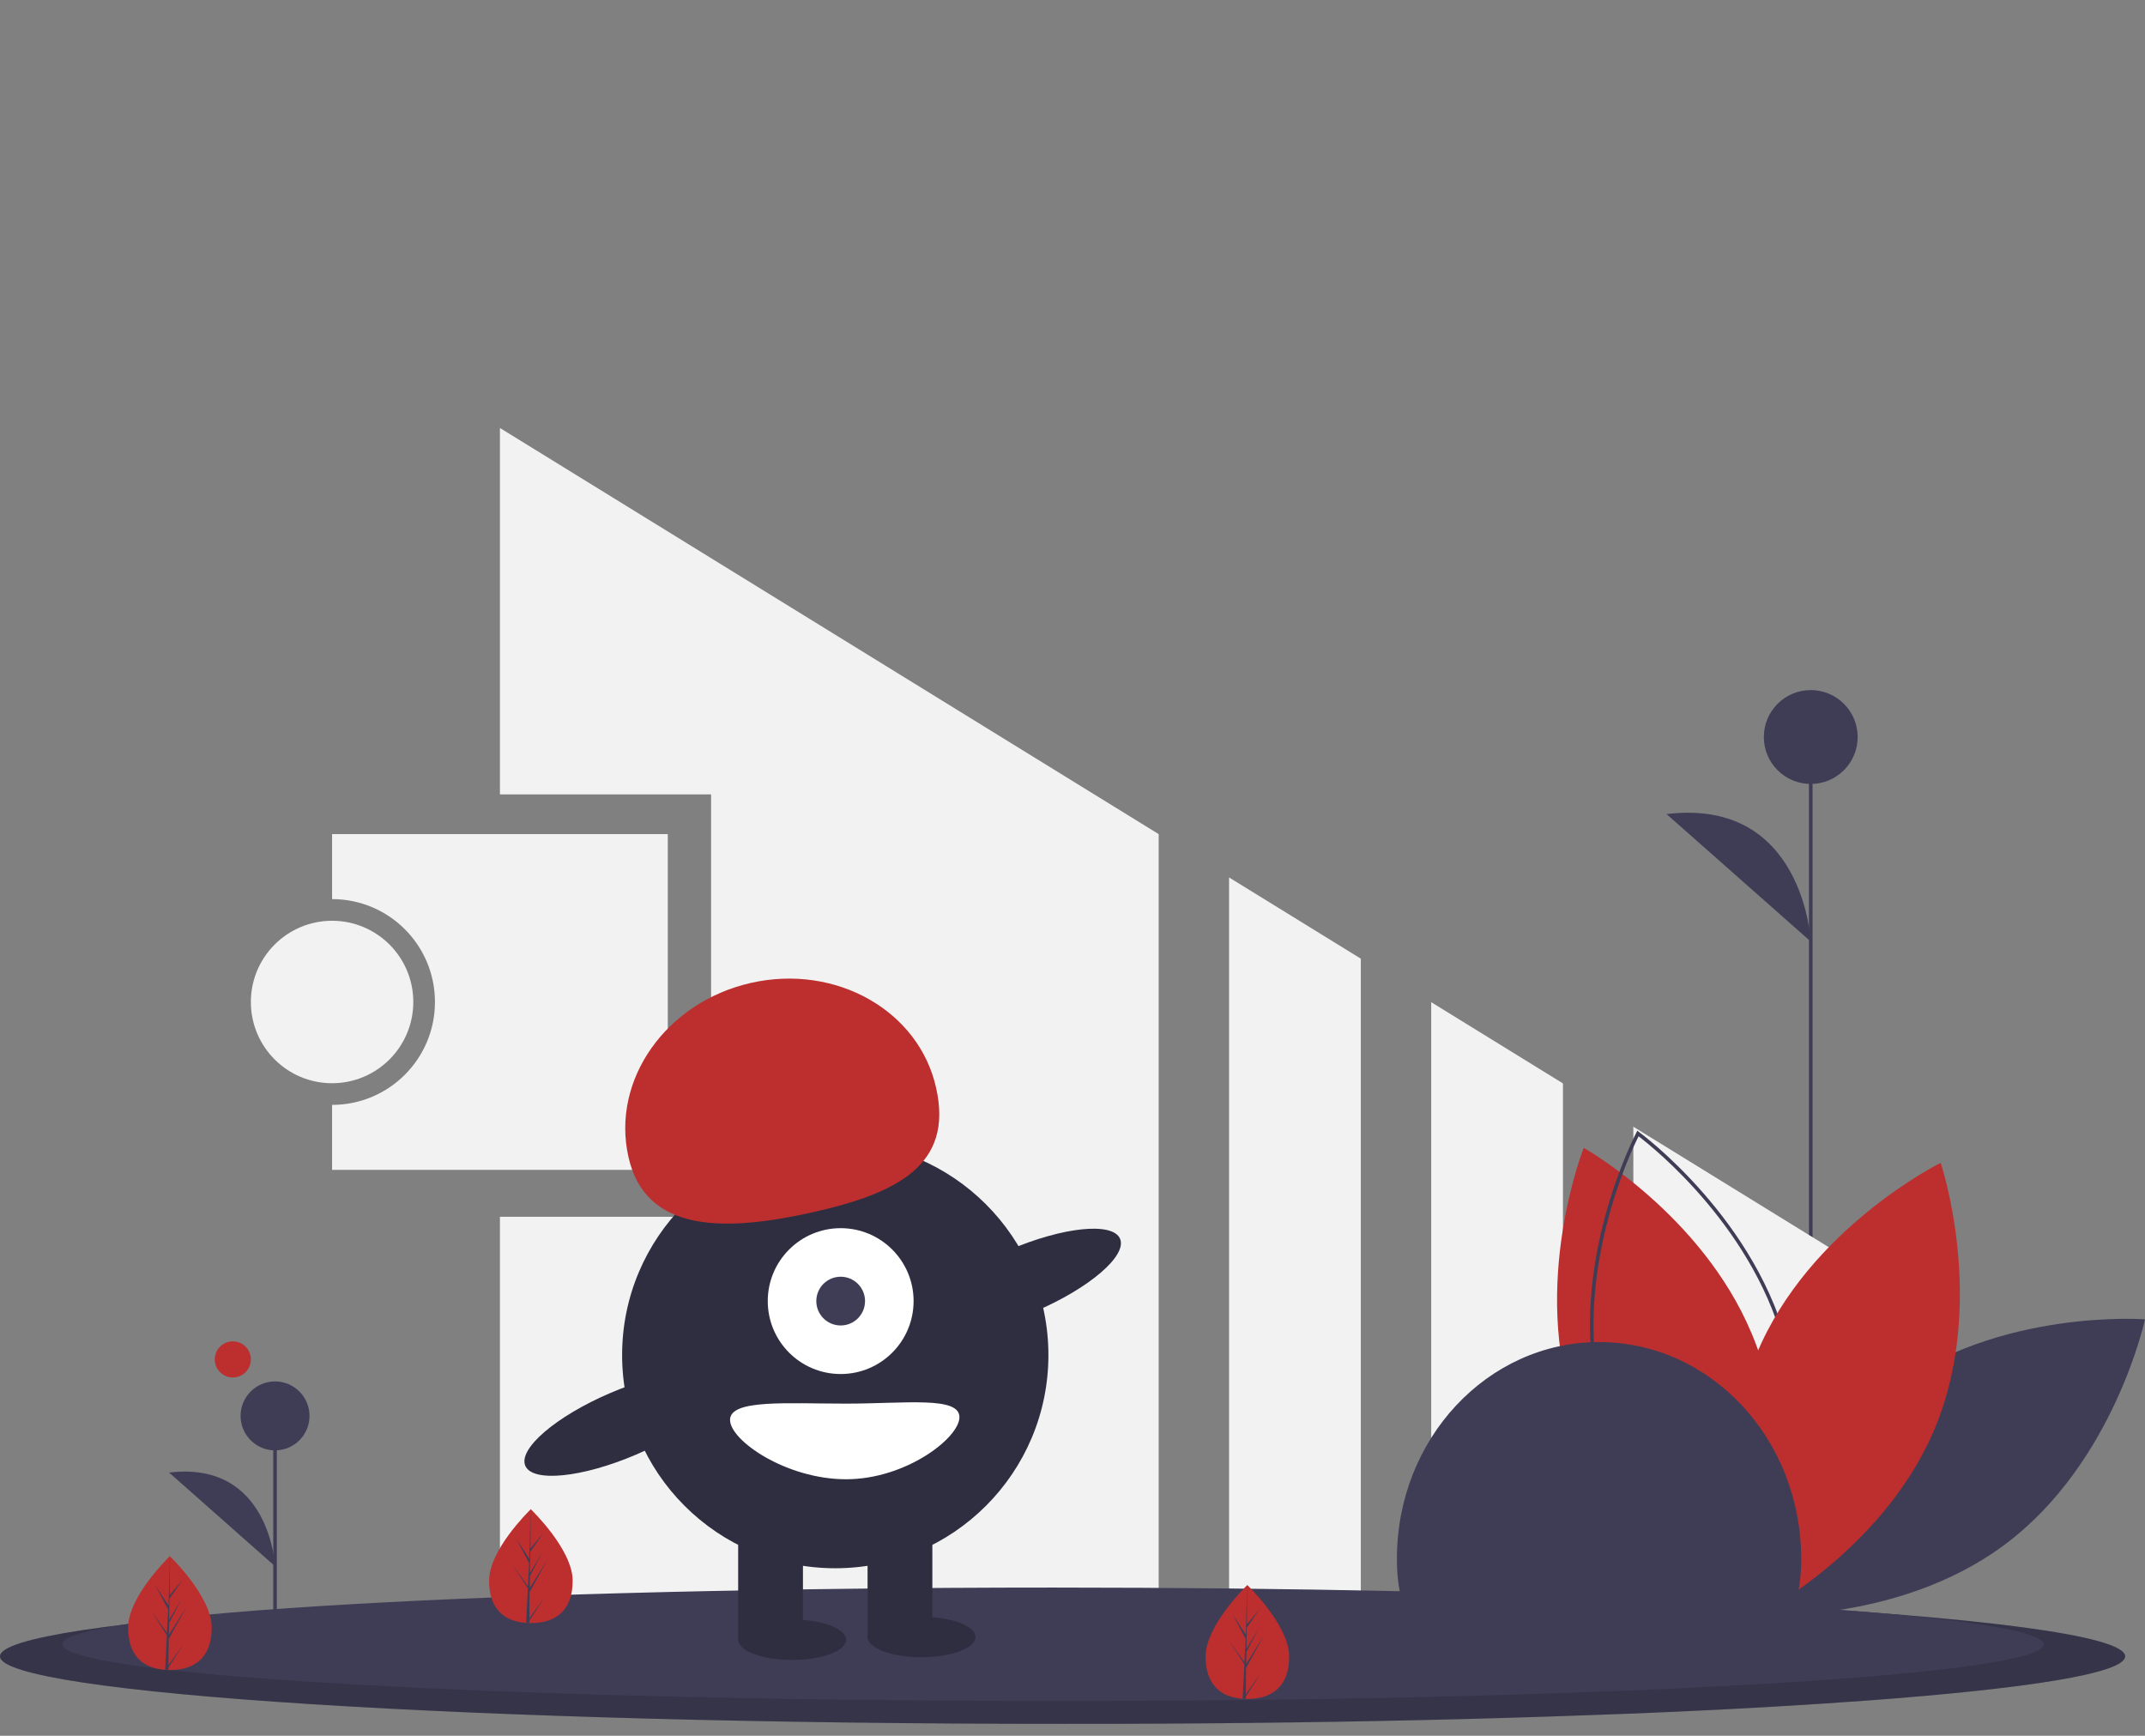 <?xml version="1.0" encoding="utf-8"?>
<!-- Generator: Adobe Illustrator 19.2.1, SVG Export Plug-In . SVG Version: 6.00 Build 0)  -->
<svg version="1.1" id="bfbb5b39-9b4a-43f6-b630-7b09a59f4f63"
	 xmlns="http://www.w3.org/2000/svg" xmlns:xlink="http://www.w3.org/1999/xlink" x="0px" y="0px" viewBox="0 0 1188.5 961.6"
	 style="enable-background:new 0 0 1188.5 961.6;" xml:space="preserve">
<rect x="0" y="0" width="1188.5" height="961.6" fill="#808080" stroke="none"/>
<style type="text/css">
	.st0{opacity:0.15;enable-background:new    ;}
	.st1{fill:#3F3D56;}
	.st2{fill:#F2F2F2;}
	.st3{fill:#2F2E41;}
	.st4{fill:none;stroke:#3F3D56;stroke-width:2;stroke-miterlimit:10;}
	.st5{opacity:0.1;enable-background:new    ;}
	.st6{fill:#BD2E2E;}
	.st7{fill:#FFFFFF;}
	.st8{fill:#FF6584;}
	.st9{fill:none;stroke:#BD2E2E;stroke-width:2;stroke-miterlimit:10;}
	.st10{fill:#FFB9B9;}
	.st11{fill:none;stroke:#FFB9B9;stroke-miterlimit:10;}
	.st12{opacity:0.1;fill:#BD2E2E;enable-background:new    ;}
	.st13{opacity:0.1;}
	.st14{fill:none;stroke:#535461;stroke-width:2;stroke-miterlimit:10;}
	.st15{opacity:0.25;enable-background:new    ;}
	.st16{fill:none;stroke:#565987;stroke-miterlimit:10;}
	.st17{fill:none;stroke:#BD2E2E;stroke-width:4;stroke-miterlimit:10;}
	.st18{fill:#FFD037;}
	.st19{fill:#A8A8A8;}
	.st20{opacity:0.2;enable-background:new    ;}
</style>
<line class="st4" x1="1003.3" y1="882.2" x2="1003.3" y2="408.3"/>
<g>
	<path class="st2" d="M184,462.1v36c31.5,0,57,25.5,57,57s-25.5,57-57,57v36h186v-186H184z"/>
	<circle class="st2" cx="184" cy="555.1" r="45"/>
	<polygon class="st2" points="866,600.2 793,555.2 793,903.1 866,903.1 	"/>
	<polygon class="st2" points="681,903.1 754,903.1 754,531.1 681,486.1 	"/>
	<polygon class="st2" points="642,462.1 277,237.1 277,440.1 394,440.1 394,674.1 277,674.1 277,903.1 642,903.1 	"/>
	<polygon class="st2" points="905,624.2 905,903.1 943,903.1 1046,711.1 	"/>
</g>
<path class="st5" d="M970.5,890.4c-1.5,0.9-2.8,1.6-3.8,2.2c-2.3,1.3-3.6,1.9-3.6,1.9s-0.6-1.8-1.5-5.2
	c-5.1-18.4-19.8-82.7,4.8-141.8c1.3-3.1,2.7-6.1,4.1-9.1c1.2,2.8,2.3,5.7,3.4,8.7C995.8,809.1,976,874.5,970.5,890.4z"/>
<rect x="888.4" y="770.3" transform="matrix(0.387 -0.922 0.922 0.387 -84.098 1416.049)" class="st1" width="268.7" height="2"/>
<path class="st1" d="M1177.5,917.6c0,9.4-53.9,17.9-142.9,24.5c-16.2,1.2-33.6,2.3-52,3.4c-15.9,0.9-32.6,1.8-50,2.6
	c-16.9,0.8-34.4,1.5-52.6,2.1c-57.4,2.1-120.9,3.6-188.4,4.3c-16.4,0.2-33,0.3-49.8,0.4c-17.5,0.1-35.2,0.1-53.1,0.1
	C263.6,955.1,0,938.3,0,917.6s263.6-37.5,588.8-37.5c140,0,268.5,3.1,369.6,8.3c3.7,0.2,7.4,0.4,11,0.6c0,0,0,0,0.1,0
	C1096.7,895.9,1177.5,906.1,1177.5,917.6z"/>
<path class="st5" d="M997,890.4c-7.4,48.3-54.3,32.1-111,32.1c-59.9,0-108.8,18.1-111.8-40.9c56.2,1.2,108,2.9,153.8,5
	c3.5,0.2,6.9,0.3,10.3,0.5c0,0,0,0,0.1,0C959.3,888.1,978.9,889.2,997,890.4z"/>
<g>
	<path class="st1" d="M1046.8,770c-60.6,45.3-77.7,124.8-77.7,124.8s81.1,6.1,141.7-39.1s77.7-124.8,77.7-124.8
		S1107.4,724.7,1046.8,770z"/>
	<path class="st6" d="M969.2,894.1c0,0-0.9-0.5-2.5-1.5c-1.3-0.8-3-1.9-5.2-3.3c-19-12.5-68.4-49.4-88.6-106.4
		c-25.3-71.3,4.6-147,4.6-147s65.2,36.6,92.9,102.5c1.2,2.8,2.3,5.7,3.4,8.7c22,62,2.3,127.4-3.2,143.3
		C969.7,892.8,969.2,894.1,969.2,894.1z"/>
	<path class="st1" d="M969.5,896.3l-0.9-0.7c-0.7-0.5-66.4-48.8-83.3-122c-16.9-73.2,21-145.4,21.4-146.2l0.5-1l0.9,0.7
		c0.7,0.5,66.4,48.8,83.3,122l0,0c16.9,73.2-21,145.4-21.4,146.2L969.5,896.3z M907.9,629.5c-4.6,9.1-36.3,76-20.7,143.7
		s73.5,113.9,81.6,120.1c4.6-9.1,36.3-76,20.7-143.7l0,0C973.9,681.9,916,635.6,907.9,629.5z"/>
	<path class="st6" d="M1072.1,791.2c-29.1,69.8-102,105.9-102,105.9s-25.8-77.2,3.2-147s102-105.9,102-105.9
		S1101.2,721.3,1072.1,791.2z"/>
	<path class="st0" d="M1177.5,917.6c0,9.4-53.9,17.9-142.9,24.5c-16.2,1.2-33.6,2.3-52,3.4c-15.9,0.9-32.6,1.8-50,2.6
		c-16.9,0.8-34.4,1.5-52.6,2.1c-57.4,2.1-120.9,3.6-188.4,4.3c-16.4,0.2-33,0.3-49.8,0.4c-17.5,0.1-35.2,0.1-53.1,0.1
		C263.6,955.1,0,938.3,0,917.6s263.6-37.5,588.8-37.5c140,0,268.5,3.1,369.6,8.3c3.7,0.2,7.4,0.4,11,0.6c0,0,0,0,0.1,0
		C1096.7,895.9,1177.5,906.1,1177.5,917.6z"/>
	<path class="st1" d="M1132.3,911c0,7.8-50.2,15-133.3,20.5c-15.1,1-31.3,1.9-48.4,2.8c-14.8,0.8-30.4,1.5-46.6,2.2
		c-15.8,0.6-32.1,1.2-49,1.8c-53.5,1.8-112.7,3-175.6,3.6c-15.3,0.1-30.7,0.3-46.4,0.3c-16.3,0.1-32.8,0.1-49.5,0.1
		c-303.1,0-548.9-14-548.9-31.4s245.7-31.4,548.9-31.4c67,0,131.3,0.7,190.6,2h0.2c56.2,1.2,108,2.9,153.8,5
		c3.5,0.2,6.9,0.3,10.3,0.5c0,0,0,0,0.1,0c21,1,40.6,2.1,58.7,3.3c0.2,0,0.4,0,0.6,0C1081.5,895.9,1132.3,903.1,1132.3,911z"/>
	<path class="st6" d="M317.3,875.7c0,17.4-10.4,23.5-23.1,23.5c-0.3,0-0.6,0-0.9,0c-0.6,0-1.2,0-1.8-0.1
		c-11.5-0.8-20.5-7.2-20.5-23.4c0-16.8,21.4-37.9,23-39.5l0,0c0.1-0.1,0.1-0.1,0.1-0.1S317.3,858.3,317.3,875.7z"/>
	<path class="st1" d="M293.3,896.5l8.5-11.8l-8.5,13.1v1.4c-0.6,0-1.2,0-1.8-0.1l0.9-17.4v-0.1l0,0l0.1-1.6l-8.5-13.1l8.5,11.9v0.3
		l0.7-13.2l-7.3-13.6l7.4,11.3l0.7-27.3v-0.1v0.1l-0.1,21.5l7.2-8.5l-7.3,10.4l-0.2,11.8l6.8-11.3l-6.8,13l-0.1,6.6l9.8-15.7
		l-9.9,18L293.3,896.5z"/>
	<path class="st1" d="M774,863.5c0-66.3,50.1-120,112-120s112,53.7,112,120s-50.1,47-112,47S774,929.8,774,863.5z"/>
	<rect x="151.4" y="784.4" class="st1" width="2" height="135.2"/>
	<circle class="st1" cx="152.4" cy="784.4" r="19.1"/>
	<path class="st1" d="M152.4,867.7c0,0-2.7-58.7-58.7-51.9"/>
	<path class="st6" d="M117.3,901.7c0,17.4-10.4,23.5-23.1,23.5c-0.3,0-0.6,0-0.9,0c-0.6,0-1.2,0-1.8-0.1C80,924.3,71,917.9,71,901.7
		c0-16.8,21.4-37.9,23-39.5l0,0c0.1-0.1,0.1-0.1,0.1-0.1S117.3,884.3,117.3,901.7z"/>
	<path class="st1" d="M93.3,922.5l8.5-11.8l-8.5,13.1v1.4c-0.6,0-1.2,0-1.8-0.1l0.9-17.4v-0.1l0,0l0.1-1.6L84,892.7l8.5,11.9v0.3
		l0.7-13.2L86,878.2l7.4,11.3l0.7-27.3v-0.1v0.1L94,883.7l7.2-8.5l-7.3,10.4l-0.2,11.8l6.8-11.3l-6.8,13l-0.1,6.6l9.8-15.7l-9.9,18
		L93.3,922.5z"/>
	<circle class="st6" cx="129" cy="753.1" r="10"/>
	<path class="st6" d="M714.3,917.7c0,17.4-10.4,23.5-23.1,23.5c-0.3,0-0.6,0-0.9,0c-0.6,0-1.2,0-1.8-0.1
		c-11.5-0.8-20.5-7.2-20.5-23.4c0-16.8,21.4-37.9,23-39.5l0,0c0.1-0.1,0.1-0.1,0.1-0.1S714.3,900.3,714.3,917.7z"/>
	<path class="st1" d="M690.3,938.5l8.5-11.8l-8.5,13.1v1.4c-0.6,0-1.2,0-1.8-0.1l0.9-17.4v-0.1l0,0l0.1-1.6l-8.5-13.1l8.5,11.9v0.3
		l0.7-13.2l-7.3-13.6l7.4,11.3l0.7-27.3v-0.1v0.1l-0.1,21.5l7.2-8.5l-7.3,10.4l-0.2,11.8l6.8-11.3l-6.8,13l-0.1,6.6l9.8-15.7
		l-9.9,18L690.3,938.5z"/>
</g>
<g>
	<circle class="st3" cx="462.8" cy="750.7" r="118.1"/>
	<rect x="409" y="843.4" class="st3" width="35.9" height="64.3"/>
	<rect x="480.7" y="843.4" class="st3" width="35.9" height="64.3"/>
	<ellipse class="st3" cx="438.9" cy="908.4" rx="29.9" ry="11.2"/>
	<ellipse class="st3" cx="510.6" cy="906.9" rx="29.9" ry="11.2"/>
	<circle class="st7" cx="465.8" cy="720.8" r="40.4"/>
	<circle class="st1" cx="465.8" cy="720.8" r="13.5"/>
	<path class="st6" d="M348.2,640.9c-9.6-42.7,20.9-85.8,68-96.4c47.1-10.6,93.1,15.5,102.5,58.3c9.6,42.7-21.7,58.4-68.9,68.9
		S357.7,683.6,348.2,640.9z"/>
	
		<ellipse transform="matrix(0.919 -0.394 0.394 0.919 -233.707 280.089)" class="st3" cx="566.2" cy="710" rx="59" ry="18.5"/>
	
		<ellipse transform="matrix(0.919 -0.394 0.394 0.919 -282.721 199.445)" class="st3" cx="345" cy="789.2" rx="59" ry="18.5"/>
	<path class="st7" d="M531.6,785.1c0,11.5-29.7,34.4-62.8,34.4s-64.3-21.4-64.3-32.9c0-11.5,31.2-9,64.3-9
		C501.8,777.6,531.6,773.4,531.6,785.1z"/>
</g>
<circle class="st1" cx="1003.3" cy="408.3" r="26"/>
<path class="st1" d="M1003.3,521.6c0,0-3.7-79.9-79.9-70.6"/>
</svg>
